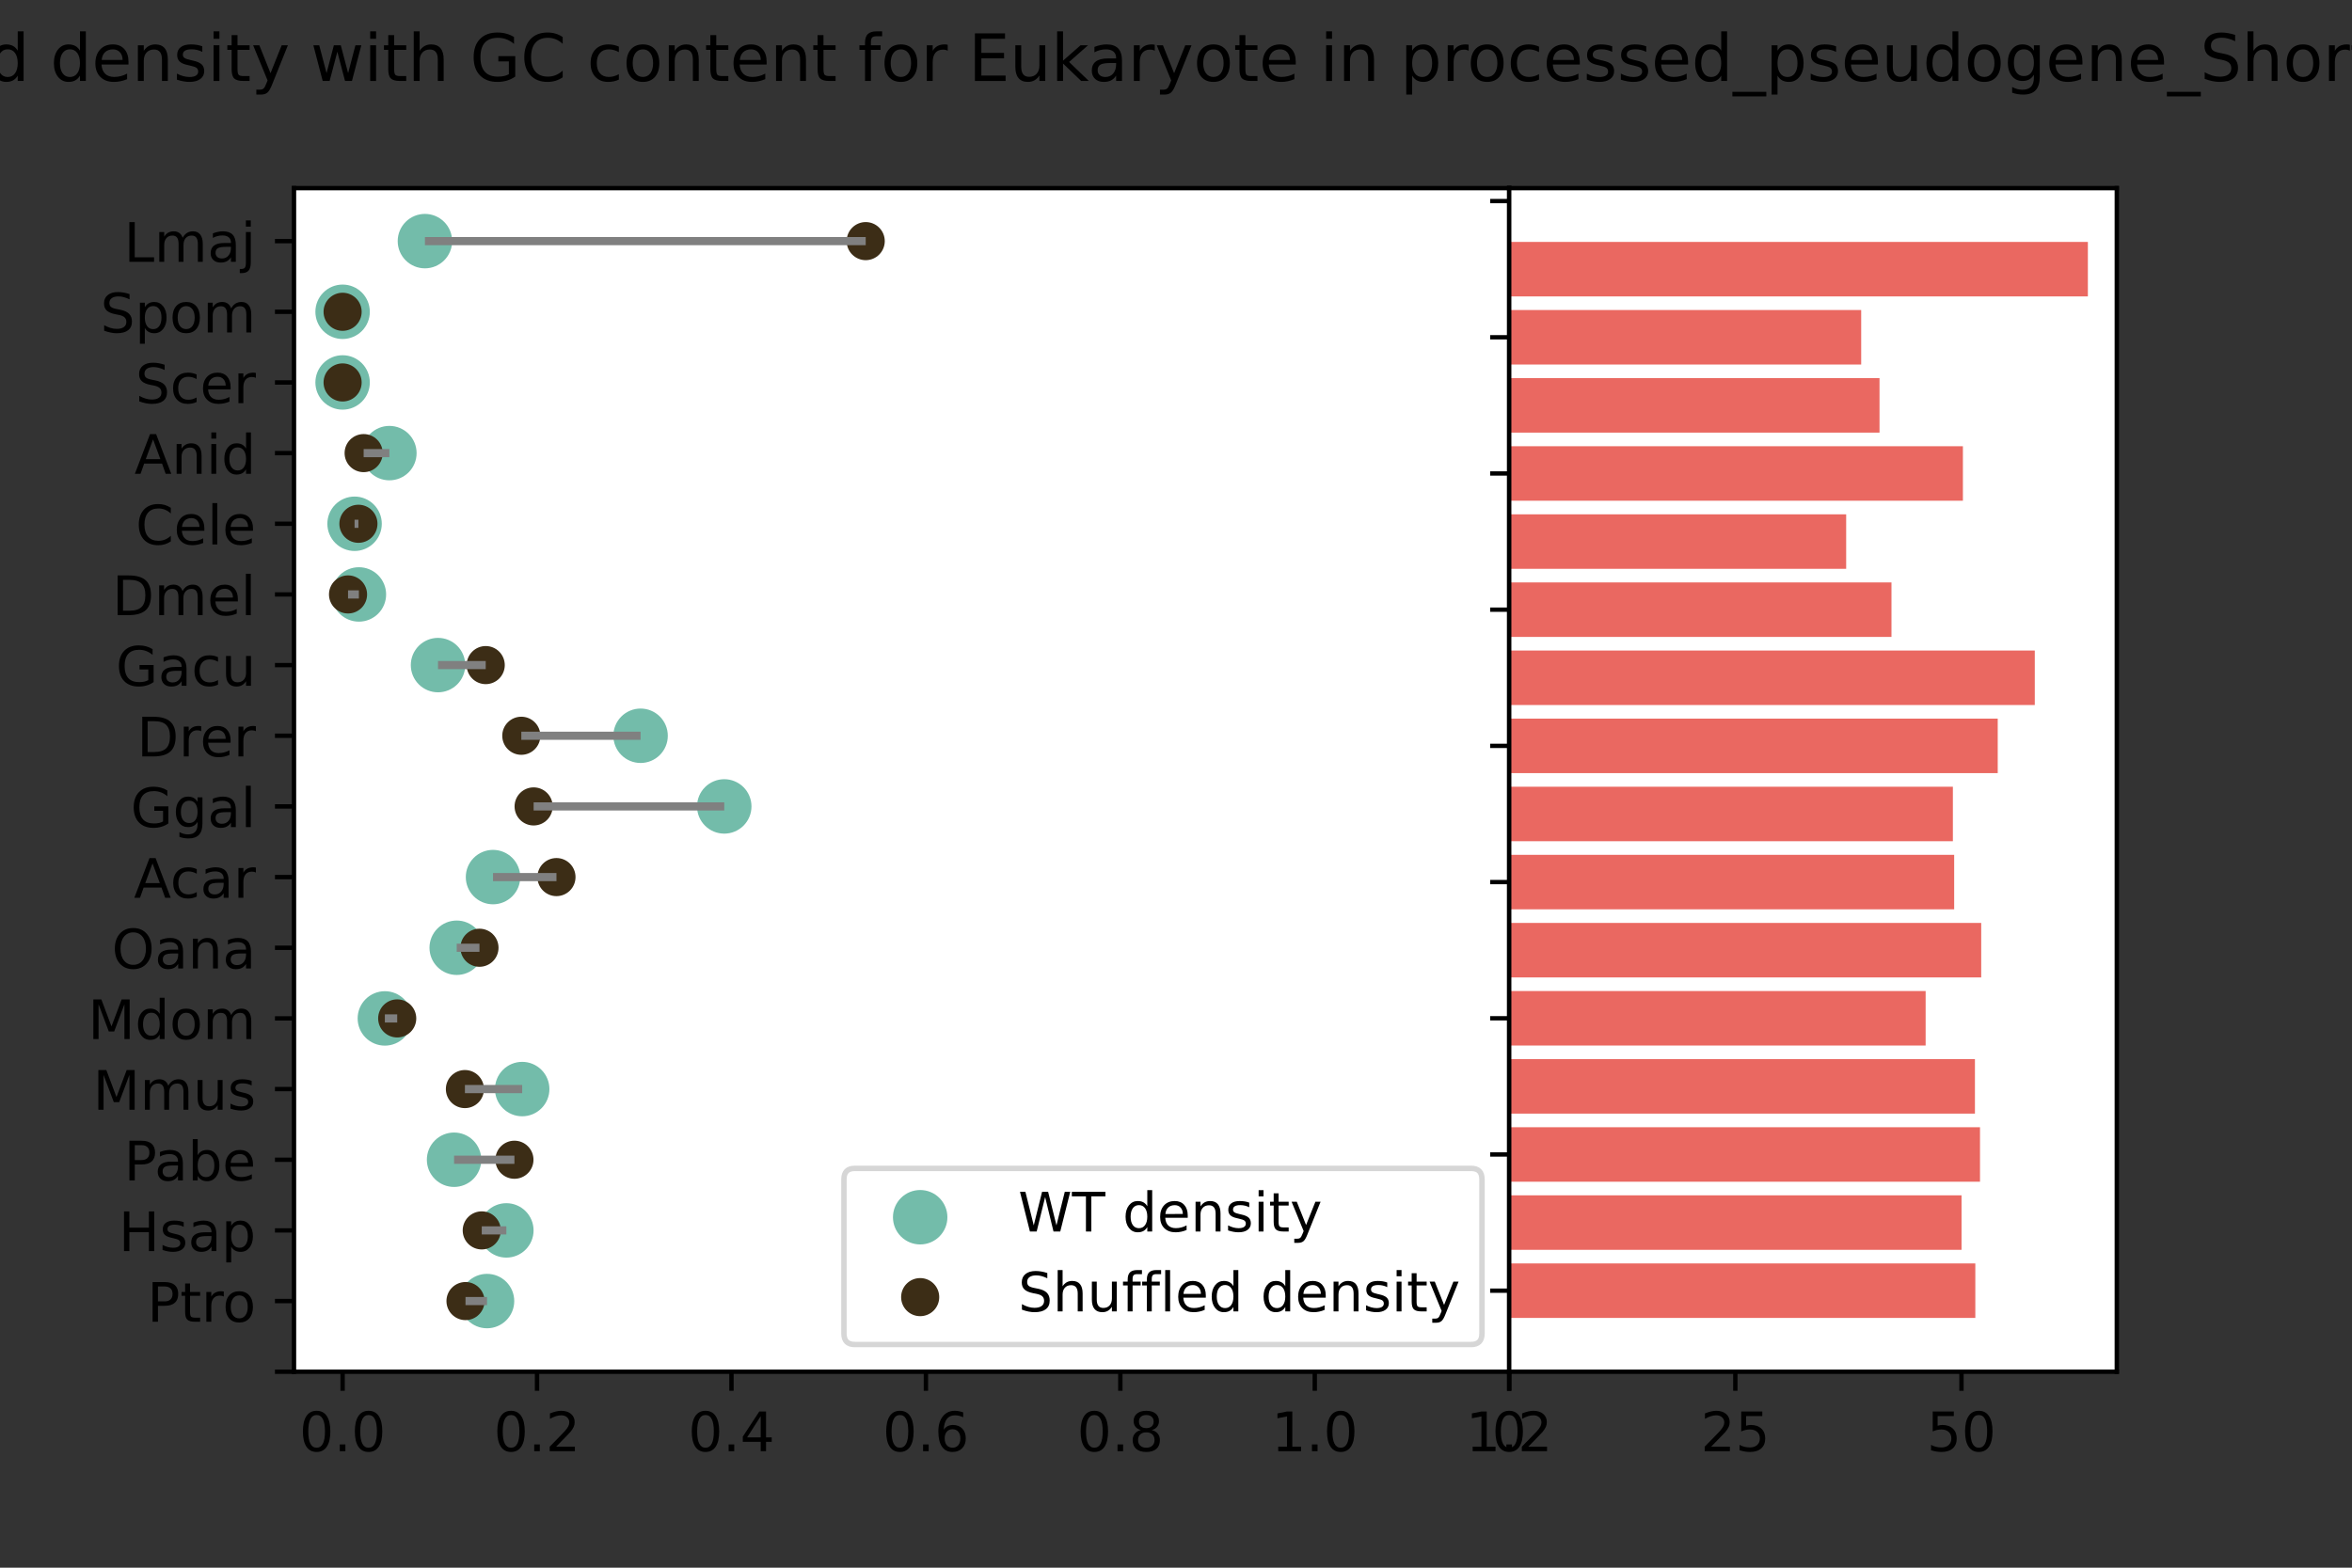 <?xml version="1.0" encoding="utf-8" standalone="no"?>
<!DOCTYPE svg PUBLIC "-//W3C//DTD SVG 1.1//EN"
  "http://www.w3.org/Graphics/SVG/1.1/DTD/svg11.dtd">
<!-- Created with matplotlib (https://matplotlib.org/) -->
<svg height="288pt" version="1.1" viewBox="0 0 432 288" width="432pt" xmlns="http://www.w3.org/2000/svg" xmlns:xlink="http://www.w3.org/1999/xlink">
 <rect x="0" y="0" width="432" height="288" fill="#333333" stroke="none"/>
 <defs>
  <style type="text/css">*{stroke-linecap:butt;stroke-linejoin:round;}</style>
 </defs>
 <g id="figure_1">
  <g id="patch_1">
   <path d="M 0 288 
L 432 288 
L 432 0 
L 0 0 
z
" style="fill:none;"/>
  </g>
  <g id="axes_1">
   <g id="patch_2">
    <path d="M 54 252 
L 277.2 252 
L 277.2 34.56 
L 54 34.56 
z
" style="fill:#ffffff;"/>
   </g>
   <g id="PathCollection_1">
    <defs>
     <path d="M 0 3 
C 0.796 3 1.559 2.684 2.121 2.121 
C 2.684 1.559 3 0.796 3 0 
C 3 -0.796 2.684 -1.559 2.121 -2.121 
C 1.559 -2.684 0.796 -3 0 -3 
C -0.796 -3 -1.559 -2.684 -2.121 -2.121 
C -2.684 -1.559 -3 -0.796 -3 0 
C -3 0.796 -2.684 1.559 -2.121 2.121 
C -1.559 2.684 -0.796 3 0 3 
z
" id="m3ba8afdf02" style="stroke:#73bcaa;stroke-width:4;"/>
    </defs>
    <g clip-path="url(#p13c6a2254a)">
     <use style="fill:#73bcaa;stroke:#73bcaa;stroke-width:4;" x="89.453" xlink:href="#m3ba8afdf02" y="239.019"/>
     <use style="fill:#73bcaa;stroke:#73bcaa;stroke-width:4;" x="93.003" xlink:href="#m3ba8afdf02" y="226.037"/>
     <use style="fill:#73bcaa;stroke:#73bcaa;stroke-width:4;" x="83.401" xlink:href="#m3ba8afdf02" y="213.056"/>
     <use style="fill:#73bcaa;stroke:#73bcaa;stroke-width:4;" x="95.913" xlink:href="#m3ba8afdf02" y="200.074"/>
     <use style="fill:#73bcaa;stroke:#73bcaa;stroke-width:4;" x="70.689" xlink:href="#m3ba8afdf02" y="187.093"/>
     <use style="fill:#73bcaa;stroke:#73bcaa;stroke-width:4;" x="83.885" xlink:href="#m3ba8afdf02" y="174.111"/>
     <use style="fill:#73bcaa;stroke:#73bcaa;stroke-width:4;" x="90.554" xlink:href="#m3ba8afdf02" y="161.13"/>
     <use style="fill:#73bcaa;stroke:#73bcaa;stroke-width:4;" x="133.027" xlink:href="#m3ba8afdf02" y="148.148"/>
     <use style="fill:#73bcaa;stroke:#73bcaa;stroke-width:4;" x="117.659" xlink:href="#m3ba8afdf02" y="135.167"/>
     <use style="fill:#73bcaa;stroke:#73bcaa;stroke-width:4;" x="80.453" xlink:href="#m3ba8afdf02" y="122.185"/>
     <use style="fill:#73bcaa;stroke:#73bcaa;stroke-width:4;" x="65.92" xlink:href="#m3ba8afdf02" y="109.204"/>
     <use style="fill:#73bcaa;stroke:#73bcaa;stroke-width:4;" x="65.126" xlink:href="#m3ba8afdf02" y="96.222"/>
     <use style="fill:#73bcaa;stroke:#73bcaa;stroke-width:4;" x="71.519" xlink:href="#m3ba8afdf02" y="83.241"/>
     <use style="fill:#73bcaa;stroke:#73bcaa;stroke-width:4;" x="62.928" xlink:href="#m3ba8afdf02" y="70.259"/>
     <use style="fill:#73bcaa;stroke:#73bcaa;stroke-width:4;" x="62.928" xlink:href="#m3ba8afdf02" y="57.278"/>
     <use style="fill:#73bcaa;stroke:#73bcaa;stroke-width:4;" x="78.047" xlink:href="#m3ba8afdf02" y="44.296"/>
    </g>
   </g>
   <g id="PathCollection_2">
    <defs>
     <path d="M 0 3 
C 0.796 3 1.559 2.684 2.121 2.121 
C 2.684 1.559 3 0.796 3 0 
C 3 -0.796 2.684 -1.559 2.121 -2.121 
C 1.559 -2.684 0.796 -3 0 -3 
C -0.796 -3 -1.559 -2.684 -2.121 -2.121 
C -2.684 -1.559 -3 -0.796 -3 0 
C -3 0.796 -2.684 1.559 -2.121 2.121 
C -1.559 2.684 -0.796 3 0 3 
z
" id="m0e0b068745" style="stroke:#3c2d16;"/>
    </defs>
    <g clip-path="url(#p13c6a2254a)">
     <use style="fill:#3c2d16;stroke:#3c2d16;" x="85.501" xlink:href="#m0e0b068745" y="239.019"/>
     <use style="fill:#3c2d16;stroke:#3c2d16;" x="88.486" xlink:href="#m0e0b068745" y="226.037"/>
     <use style="fill:#3c2d16;stroke:#3c2d16;" x="94.487" xlink:href="#m0e0b068745" y="213.056"/>
     <use style="fill:#3c2d16;stroke:#3c2d16;" x="85.393" xlink:href="#m0e0b068745" y="200.074"/>
     <use style="fill:#3c2d16;stroke:#3c2d16;" x="72.957" xlink:href="#m0e0b068745" y="187.093"/>
     <use style="fill:#3c2d16;stroke:#3c2d16;" x="88.066" xlink:href="#m0e0b068745" y="174.111"/>
     <use style="fill:#3c2d16;stroke:#3c2d16;" x="102.208" xlink:href="#m0e0b068745" y="161.13"/>
     <use style="fill:#3c2d16;stroke:#3c2d16;" x="98.013" xlink:href="#m0e0b068745" y="148.148"/>
     <use style="fill:#3c2d16;stroke:#3c2d16;" x="95.751" xlink:href="#m0e0b068745" y="135.167"/>
     <use style="fill:#3c2d16;stroke:#3c2d16;" x="89.214" xlink:href="#m0e0b068745" y="122.185"/>
     <use style="fill:#3c2d16;stroke:#3c2d16;" x="63.925" xlink:href="#m0e0b068745" y="109.204"/>
     <use style="fill:#3c2d16;stroke:#3c2d16;" x="65.833" xlink:href="#m0e0b068745" y="96.222"/>
     <use style="fill:#3c2d16;stroke:#3c2d16;" x="66.793" xlink:href="#m0e0b068745" y="83.241"/>
     <use style="fill:#3c2d16;stroke:#3c2d16;" x="62.928" xlink:href="#m0e0b068745" y="70.259"/>
     <use style="fill:#3c2d16;stroke:#3c2d16;" x="62.928" xlink:href="#m0e0b068745" y="57.278"/>
     <use style="fill:#3c2d16;stroke:#3c2d16;" x="159.008" xlink:href="#m0e0b068745" y="44.296"/>
    </g>
   </g>
   <g id="matplotlib.axis_1">
    <g id="xtick_1">
     <g id="line2d_1">
      <defs>
       <path d="M 0 0 
L 0 3.5 
" id="m2d84656b2a" style="stroke:#000000;stroke-width:0.8;"/>
      </defs>
      <g>
       <use style="stroke:#000000;stroke-width:0.8;" x="62.928" xlink:href="#m2d84656b2a" y="252"/>
      </g>
     </g>
     <g id="text_1">
      <!-- 0.0 -->
      <g transform="translate(54.976 266.598)scale(0.1 -0.1)">
       <defs>
        <path d="M 31.781 66.406 
Q 24.172 66.406 20.328 58.906 
Q 16.5 51.422 16.5 36.375 
Q 16.5 21.391 20.328 13.891 
Q 24.172 6.391 31.781 6.391 
Q 39.453 6.391 43.281 13.891 
Q 47.125 21.391 47.125 36.375 
Q 47.125 51.422 43.281 58.906 
Q 39.453 66.406 31.781 66.406 
z
M 31.781 74.219 
Q 44.047 74.219 50.516 64.516 
Q 56.984 54.828 56.984 36.375 
Q 56.984 17.969 50.516 8.266 
Q 44.047 -1.422 31.781 -1.422 
Q 19.531 -1.422 13.062 8.266 
Q 6.594 17.969 6.594 36.375 
Q 6.594 54.828 13.062 64.516 
Q 19.531 74.219 31.781 74.219 
z
" id="DejaVuSans-48"/>
        <path d="M 10.688 12.406 
L 21 12.406 
L 21 0 
L 10.688 0 
z
" id="DejaVuSans-46"/>
       </defs>
       <use xlink:href="#DejaVuSans-48"/>
       <use x="63.623" xlink:href="#DejaVuSans-46"/>
       <use x="95.41" xlink:href="#DejaVuSans-48"/>
      </g>
     </g>
    </g>
    <g id="xtick_2">
     <g id="line2d_2">
      <g>
       <use style="stroke:#000000;stroke-width:0.8;" x="98.64" xlink:href="#m2d84656b2a" y="252"/>
      </g>
     </g>
     <g id="text_2">
      <!-- 0.2 -->
      <g transform="translate(90.688 266.598)scale(0.1 -0.1)">
       <defs>
        <path d="M 19.188 8.297 
L 53.609 8.297 
L 53.609 0 
L 7.328 0 
L 7.328 8.297 
Q 12.938 14.109 22.625 23.891 
Q 32.328 33.688 34.812 36.531 
Q 39.547 41.844 41.422 45.531 
Q 43.312 49.219 43.312 52.781 
Q 43.312 58.594 39.234 62.25 
Q 35.156 65.922 28.609 65.922 
Q 23.969 65.922 18.812 64.312 
Q 13.672 62.703 7.812 59.422 
L 7.812 69.391 
Q 13.766 71.781 18.938 73 
Q 24.125 74.219 28.422 74.219 
Q 39.75 74.219 46.484 68.547 
Q 53.219 62.891 53.219 53.422 
Q 53.219 48.922 51.531 44.891 
Q 49.859 40.875 45.406 35.406 
Q 44.188 33.984 37.641 27.219 
Q 31.109 20.453 19.188 8.297 
z
" id="DejaVuSans-50"/>
       </defs>
       <use xlink:href="#DejaVuSans-48"/>
       <use x="63.623" xlink:href="#DejaVuSans-46"/>
       <use x="95.41" xlink:href="#DejaVuSans-50"/>
      </g>
     </g>
    </g>
    <g id="xtick_3">
     <g id="line2d_3">
      <g>
       <use style="stroke:#000000;stroke-width:0.8;" x="134.352" xlink:href="#m2d84656b2a" y="252"/>
      </g>
     </g>
     <g id="text_3">
      <!-- 0.4 -->
      <g transform="translate(126.4 266.598)scale(0.1 -0.1)">
       <defs>
        <path d="M 37.797 64.312 
L 12.891 25.391 
L 37.797 25.391 
z
M 35.203 72.906 
L 47.609 72.906 
L 47.609 25.391 
L 58.016 25.391 
L 58.016 17.188 
L 47.609 17.188 
L 47.609 0 
L 37.797 0 
L 37.797 17.188 
L 4.891 17.188 
L 4.891 26.703 
z
" id="DejaVuSans-52"/>
       </defs>
       <use xlink:href="#DejaVuSans-48"/>
       <use x="63.623" xlink:href="#DejaVuSans-46"/>
       <use x="95.41" xlink:href="#DejaVuSans-52"/>
      </g>
     </g>
    </g>
    <g id="xtick_4">
     <g id="line2d_4">
      <g>
       <use style="stroke:#000000;stroke-width:0.8;" x="170.064" xlink:href="#m2d84656b2a" y="252"/>
      </g>
     </g>
     <g id="text_4">
      <!-- 0.6 -->
      <g transform="translate(162.112 266.598)scale(0.1 -0.1)">
       <defs>
        <path d="M 33.016 40.375 
Q 26.375 40.375 22.484 35.828 
Q 18.609 31.297 18.609 23.391 
Q 18.609 15.531 22.484 10.953 
Q 26.375 6.391 33.016 6.391 
Q 39.656 6.391 43.531 10.953 
Q 47.406 15.531 47.406 23.391 
Q 47.406 31.297 43.531 35.828 
Q 39.656 40.375 33.016 40.375 
z
M 52.594 71.297 
L 52.594 62.312 
Q 48.875 64.062 45.094 64.984 
Q 41.312 65.922 37.594 65.922 
Q 27.828 65.922 22.672 59.328 
Q 17.531 52.734 16.797 39.406 
Q 19.672 43.656 24.016 45.922 
Q 28.375 48.188 33.594 48.188 
Q 44.578 48.188 50.953 41.516 
Q 57.328 34.859 57.328 23.391 
Q 57.328 12.156 50.688 5.359 
Q 44.047 -1.422 33.016 -1.422 
Q 20.359 -1.422 13.672 8.266 
Q 6.984 17.969 6.984 36.375 
Q 6.984 53.656 15.188 63.938 
Q 23.391 74.219 37.203 74.219 
Q 40.922 74.219 44.703 73.484 
Q 48.484 72.75 52.594 71.297 
z
" id="DejaVuSans-54"/>
       </defs>
       <use xlink:href="#DejaVuSans-48"/>
       <use x="63.623" xlink:href="#DejaVuSans-46"/>
       <use x="95.41" xlink:href="#DejaVuSans-54"/>
      </g>
     </g>
    </g>
    <g id="xtick_5">
     <g id="line2d_5">
      <g>
       <use style="stroke:#000000;stroke-width:0.8;" x="205.776" xlink:href="#m2d84656b2a" y="252"/>
      </g>
     </g>
     <g id="text_5">
      <!-- 0.8 -->
      <g transform="translate(197.824 266.598)scale(0.1 -0.1)">
       <defs>
        <path d="M 31.781 34.625 
Q 24.75 34.625 20.719 30.859 
Q 16.703 27.094 16.703 20.516 
Q 16.703 13.922 20.719 10.156 
Q 24.75 6.391 31.781 6.391 
Q 38.812 6.391 42.859 10.172 
Q 46.922 13.969 46.922 20.516 
Q 46.922 27.094 42.891 30.859 
Q 38.875 34.625 31.781 34.625 
z
M 21.922 38.812 
Q 15.578 40.375 12.031 44.719 
Q 8.5 49.078 8.5 55.328 
Q 8.5 64.062 14.719 69.141 
Q 20.953 74.219 31.781 74.219 
Q 42.672 74.219 48.875 69.141 
Q 55.078 64.062 55.078 55.328 
Q 55.078 49.078 51.531 44.719 
Q 48 40.375 41.703 38.812 
Q 48.828 37.156 52.797 32.312 
Q 56.781 27.484 56.781 20.516 
Q 56.781 9.906 50.312 4.234 
Q 43.844 -1.422 31.781 -1.422 
Q 19.734 -1.422 13.25 4.234 
Q 6.781 9.906 6.781 20.516 
Q 6.781 27.484 10.781 32.312 
Q 14.797 37.156 21.922 38.812 
z
M 18.312 54.391 
Q 18.312 48.734 21.844 45.562 
Q 25.391 42.391 31.781 42.391 
Q 38.141 42.391 41.719 45.562 
Q 45.312 48.734 45.312 54.391 
Q 45.312 60.062 41.719 63.234 
Q 38.141 66.406 31.781 66.406 
Q 25.391 66.406 21.844 63.234 
Q 18.312 60.062 18.312 54.391 
z
" id="DejaVuSans-56"/>
       </defs>
       <use xlink:href="#DejaVuSans-48"/>
       <use x="63.623" xlink:href="#DejaVuSans-46"/>
       <use x="95.41" xlink:href="#DejaVuSans-56"/>
      </g>
     </g>
    </g>
    <g id="xtick_6">
     <g id="line2d_6">
      <g>
       <use style="stroke:#000000;stroke-width:0.8;" x="241.488" xlink:href="#m2d84656b2a" y="252"/>
      </g>
     </g>
     <g id="text_6">
      <!-- 1.0 -->
      <g transform="translate(233.536 266.598)scale(0.1 -0.1)">
       <defs>
        <path d="M 12.406 8.297 
L 28.516 8.297 
L 28.516 63.922 
L 10.984 60.406 
L 10.984 69.391 
L 28.422 72.906 
L 38.281 72.906 
L 38.281 8.297 
L 54.391 8.297 
L 54.391 0 
L 12.406 0 
z
" id="DejaVuSans-49"/>
       </defs>
       <use xlink:href="#DejaVuSans-49"/>
       <use x="63.623" xlink:href="#DejaVuSans-46"/>
       <use x="95.41" xlink:href="#DejaVuSans-48"/>
      </g>
     </g>
    </g>
    <g id="xtick_7">
     <g id="line2d_7">
      <g>
       <use style="stroke:#000000;stroke-width:0.8;" x="277.2" xlink:href="#m2d84656b2a" y="252"/>
      </g>
     </g>
     <g id="text_7">
      <!-- 1.2 -->
      <g transform="translate(269.248 266.598)scale(0.1 -0.1)">
       <use xlink:href="#DejaVuSans-49"/>
       <use x="63.623" xlink:href="#DejaVuSans-46"/>
       <use x="95.41" xlink:href="#DejaVuSans-50"/>
      </g>
     </g>
    </g>
   </g>
   <g id="matplotlib.axis_2">
    <g id="ytick_1">
     <g id="line2d_8">
      <defs>
       <path d="M 0 0 
L -3.5 0 
" id="m2b65767ecb" style="stroke:#000000;stroke-width:0.8;"/>
      </defs>
      <g>
       <use style="stroke:#000000;stroke-width:0.8;" x="54" xlink:href="#m2b65767ecb" y="252"/>
      </g>
     </g>
    </g>
    <g id="ytick_2">
     <g id="line2d_9">
      <g>
       <use style="stroke:#000000;stroke-width:0.8;" x="54" xlink:href="#m2b65767ecb" y="239.019"/>
      </g>
     </g>
     <g id="text_8">
      <!-- Ptro -->
      <g transform="translate(27.045 242.818)scale(0.1 -0.1)">
       <defs>
        <path d="M 19.672 64.797 
L 19.672 37.406 
L 32.078 37.406 
Q 38.969 37.406 42.719 40.969 
Q 46.484 44.531 46.484 51.125 
Q 46.484 57.672 42.719 61.234 
Q 38.969 64.797 32.078 64.797 
z
M 9.812 72.906 
L 32.078 72.906 
Q 44.344 72.906 50.609 67.359 
Q 56.891 61.812 56.891 51.125 
Q 56.891 40.328 50.609 34.812 
Q 44.344 29.297 32.078 29.297 
L 19.672 29.297 
L 19.672 0 
L 9.812 0 
z
" id="DejaVuSans-80"/>
        <path d="M 18.312 70.219 
L 18.312 54.688 
L 36.812 54.688 
L 36.812 47.703 
L 18.312 47.703 
L 18.312 18.016 
Q 18.312 11.328 20.141 9.422 
Q 21.969 7.516 27.594 7.516 
L 36.812 7.516 
L 36.812 0 
L 27.594 0 
Q 17.188 0 13.234 3.875 
Q 9.281 7.766 9.281 18.016 
L 9.281 47.703 
L 2.688 47.703 
L 2.688 54.688 
L 9.281 54.688 
L 9.281 70.219 
z
" id="DejaVuSans-116"/>
        <path d="M 41.109 46.297 
Q 39.594 47.172 37.812 47.578 
Q 36.031 48 33.891 48 
Q 26.266 48 22.188 43.047 
Q 18.109 38.094 18.109 28.812 
L 18.109 0 
L 9.078 0 
L 9.078 54.688 
L 18.109 54.688 
L 18.109 46.188 
Q 20.953 51.172 25.484 53.578 
Q 30.031 56 36.531 56 
Q 37.453 56 38.578 55.875 
Q 39.703 55.766 41.062 55.516 
z
" id="DejaVuSans-114"/>
        <path d="M 30.609 48.391 
Q 23.391 48.391 19.188 42.75 
Q 14.984 37.109 14.984 27.297 
Q 14.984 17.484 19.156 11.844 
Q 23.344 6.203 30.609 6.203 
Q 37.797 6.203 41.984 11.859 
Q 46.188 17.531 46.188 27.297 
Q 46.188 37.016 41.984 42.703 
Q 37.797 48.391 30.609 48.391 
z
M 30.609 56 
Q 42.328 56 49.016 48.375 
Q 55.719 40.766 55.719 27.297 
Q 55.719 13.875 49.016 6.219 
Q 42.328 -1.422 30.609 -1.422 
Q 18.844 -1.422 12.172 6.219 
Q 5.516 13.875 5.516 27.297 
Q 5.516 40.766 12.172 48.375 
Q 18.844 56 30.609 56 
z
" id="DejaVuSans-111"/>
       </defs>
       <use xlink:href="#DejaVuSans-80"/>
       <use x="60.303" xlink:href="#DejaVuSans-116"/>
       <use x="99.512" xlink:href="#DejaVuSans-114"/>
       <use x="138.375" xlink:href="#DejaVuSans-111"/>
      </g>
     </g>
    </g>
    <g id="ytick_3">
     <g id="line2d_10">
      <g>
       <use style="stroke:#000000;stroke-width:0.8;" x="54" xlink:href="#m2b65767ecb" y="226.037"/>
      </g>
     </g>
     <g id="text_9">
      <!-- Hsap -->
      <g transform="translate(21.794 229.836)scale(0.1 -0.1)">
       <defs>
        <path d="M 9.812 72.906 
L 19.672 72.906 
L 19.672 43.016 
L 55.516 43.016 
L 55.516 72.906 
L 65.375 72.906 
L 65.375 0 
L 55.516 0 
L 55.516 34.719 
L 19.672 34.719 
L 19.672 0 
L 9.812 0 
z
" id="DejaVuSans-72"/>
        <path d="M 44.281 53.078 
L 44.281 44.578 
Q 40.484 46.531 36.375 47.5 
Q 32.281 48.484 27.875 48.484 
Q 21.188 48.484 17.844 46.438 
Q 14.5 44.391 14.5 40.281 
Q 14.5 37.156 16.891 35.375 
Q 19.281 33.594 26.516 31.984 
L 29.594 31.297 
Q 39.156 29.25 43.188 25.516 
Q 47.219 21.781 47.219 15.094 
Q 47.219 7.469 41.188 3.016 
Q 35.156 -1.422 24.609 -1.422 
Q 20.219 -1.422 15.453 -0.562 
Q 10.688 0.297 5.422 2 
L 5.422 11.281 
Q 10.406 8.688 15.234 7.391 
Q 20.062 6.109 24.812 6.109 
Q 31.156 6.109 34.562 8.281 
Q 37.984 10.453 37.984 14.406 
Q 37.984 18.062 35.516 20.016 
Q 33.062 21.969 24.703 23.781 
L 21.578 24.516 
Q 13.234 26.266 9.516 29.906 
Q 5.812 33.547 5.812 39.891 
Q 5.812 47.609 11.281 51.797 
Q 16.75 56 26.812 56 
Q 31.781 56 36.172 55.266 
Q 40.578 54.547 44.281 53.078 
z
" id="DejaVuSans-115"/>
        <path d="M 34.281 27.484 
Q 23.391 27.484 19.188 25 
Q 14.984 22.516 14.984 16.5 
Q 14.984 11.719 18.141 8.906 
Q 21.297 6.109 26.703 6.109 
Q 34.188 6.109 38.703 11.406 
Q 43.219 16.703 43.219 25.484 
L 43.219 27.484 
z
M 52.203 31.203 
L 52.203 0 
L 43.219 0 
L 43.219 8.297 
Q 40.141 3.328 35.547 0.953 
Q 30.953 -1.422 24.312 -1.422 
Q 15.922 -1.422 10.953 3.297 
Q 6 8.016 6 15.922 
Q 6 25.141 12.172 29.828 
Q 18.359 34.516 30.609 34.516 
L 43.219 34.516 
L 43.219 35.406 
Q 43.219 41.609 39.141 45 
Q 35.062 48.391 27.688 48.391 
Q 23 48.391 18.547 47.266 
Q 14.109 46.141 10.016 43.891 
L 10.016 52.203 
Q 14.938 54.109 19.578 55.047 
Q 24.219 56 28.609 56 
Q 40.484 56 46.344 49.844 
Q 52.203 43.703 52.203 31.203 
z
" id="DejaVuSans-97"/>
        <path d="M 18.109 8.203 
L 18.109 -20.797 
L 9.078 -20.797 
L 9.078 54.688 
L 18.109 54.688 
L 18.109 46.391 
Q 20.953 51.266 25.266 53.625 
Q 29.594 56 35.594 56 
Q 45.562 56 51.781 48.094 
Q 58.016 40.188 58.016 27.297 
Q 58.016 14.406 51.781 6.484 
Q 45.562 -1.422 35.594 -1.422 
Q 29.594 -1.422 25.266 0.953 
Q 20.953 3.328 18.109 8.203 
z
M 48.688 27.297 
Q 48.688 37.203 44.609 42.844 
Q 40.531 48.484 33.406 48.484 
Q 26.266 48.484 22.188 42.844 
Q 18.109 37.203 18.109 27.297 
Q 18.109 17.391 22.188 11.75 
Q 26.266 6.109 33.406 6.109 
Q 40.531 6.109 44.609 11.75 
Q 48.688 17.391 48.688 27.297 
z
" id="DejaVuSans-112"/>
       </defs>
       <use xlink:href="#DejaVuSans-72"/>
       <use x="75.195" xlink:href="#DejaVuSans-115"/>
       <use x="127.295" xlink:href="#DejaVuSans-97"/>
       <use x="188.574" xlink:href="#DejaVuSans-112"/>
      </g>
     </g>
    </g>
    <g id="ytick_4">
     <g id="line2d_11">
      <g>
       <use style="stroke:#000000;stroke-width:0.8;" x="54" xlink:href="#m2b65767ecb" y="213.056"/>
      </g>
     </g>
     <g id="text_10">
      <!-- Pabe -->
      <g transform="translate(22.791 216.855)scale(0.1 -0.1)">
       <defs>
        <path d="M 48.688 27.297 
Q 48.688 37.203 44.609 42.844 
Q 40.531 48.484 33.406 48.484 
Q 26.266 48.484 22.188 42.844 
Q 18.109 37.203 18.109 27.297 
Q 18.109 17.391 22.188 11.75 
Q 26.266 6.109 33.406 6.109 
Q 40.531 6.109 44.609 11.75 
Q 48.688 17.391 48.688 27.297 
z
M 18.109 46.391 
Q 20.953 51.266 25.266 53.625 
Q 29.594 56 35.594 56 
Q 45.562 56 51.781 48.094 
Q 58.016 40.188 58.016 27.297 
Q 58.016 14.406 51.781 6.484 
Q 45.562 -1.422 35.594 -1.422 
Q 29.594 -1.422 25.266 0.953 
Q 20.953 3.328 18.109 8.203 
L 18.109 0 
L 9.078 0 
L 9.078 75.984 
L 18.109 75.984 
z
" id="DejaVuSans-98"/>
        <path d="M 56.203 29.594 
L 56.203 25.203 
L 14.891 25.203 
Q 15.484 15.922 20.484 11.062 
Q 25.484 6.203 34.422 6.203 
Q 39.594 6.203 44.453 7.469 
Q 49.312 8.734 54.109 11.281 
L 54.109 2.781 
Q 49.266 0.734 44.188 -0.344 
Q 39.109 -1.422 33.891 -1.422 
Q 20.797 -1.422 13.156 6.188 
Q 5.516 13.812 5.516 26.812 
Q 5.516 40.234 12.766 48.109 
Q 20.016 56 32.328 56 
Q 43.359 56 49.781 48.891 
Q 56.203 41.797 56.203 29.594 
z
M 47.219 32.234 
Q 47.125 39.594 43.094 43.984 
Q 39.062 48.391 32.422 48.391 
Q 24.906 48.391 20.391 44.141 
Q 15.875 39.891 15.188 32.172 
z
" id="DejaVuSans-101"/>
       </defs>
       <use xlink:href="#DejaVuSans-80"/>
       <use x="55.803" xlink:href="#DejaVuSans-97"/>
       <use x="117.082" xlink:href="#DejaVuSans-98"/>
       <use x="180.559" xlink:href="#DejaVuSans-101"/>
      </g>
     </g>
    </g>
    <g id="ytick_5">
     <g id="line2d_12">
      <g>
       <use style="stroke:#000000;stroke-width:0.8;" x="54" xlink:href="#m2b65767ecb" y="200.074"/>
      </g>
     </g>
     <g id="text_11">
      <!-- Mmus -->
      <g transform="translate(17.084 203.873)scale(0.1 -0.1)">
       <defs>
        <path d="M 9.812 72.906 
L 24.516 72.906 
L 43.109 23.297 
L 61.812 72.906 
L 76.516 72.906 
L 76.516 0 
L 66.891 0 
L 66.891 64.016 
L 48.094 14.016 
L 38.188 14.016 
L 19.391 64.016 
L 19.391 0 
L 9.812 0 
z
" id="DejaVuSans-77"/>
        <path d="M 52 44.188 
Q 55.375 50.25 60.062 53.125 
Q 64.75 56 71.094 56 
Q 79.641 56 84.281 50.016 
Q 88.922 44.047 88.922 33.016 
L 88.922 0 
L 79.891 0 
L 79.891 32.719 
Q 79.891 40.578 77.094 44.375 
Q 74.312 48.188 68.609 48.188 
Q 61.625 48.188 57.562 43.547 
Q 53.516 38.922 53.516 30.906 
L 53.516 0 
L 44.484 0 
L 44.484 32.719 
Q 44.484 40.625 41.703 44.406 
Q 38.922 48.188 33.109 48.188 
Q 26.219 48.188 22.156 43.531 
Q 18.109 38.875 18.109 30.906 
L 18.109 0 
L 9.078 0 
L 9.078 54.688 
L 18.109 54.688 
L 18.109 46.188 
Q 21.188 51.219 25.484 53.609 
Q 29.781 56 35.688 56 
Q 41.656 56 45.828 52.969 
Q 50 49.953 52 44.188 
z
" id="DejaVuSans-109"/>
        <path d="M 8.5 21.578 
L 8.5 54.688 
L 17.484 54.688 
L 17.484 21.922 
Q 17.484 14.156 20.5 10.266 
Q 23.531 6.391 29.594 6.391 
Q 36.859 6.391 41.078 11.031 
Q 45.312 15.672 45.312 23.688 
L 45.312 54.688 
L 54.297 54.688 
L 54.297 0 
L 45.312 0 
L 45.312 8.406 
Q 42.047 3.422 37.719 1 
Q 33.406 -1.422 27.688 -1.422 
Q 18.266 -1.422 13.375 4.438 
Q 8.5 10.297 8.5 21.578 
z
M 31.109 56 
z
" id="DejaVuSans-117"/>
       </defs>
       <use xlink:href="#DejaVuSans-77"/>
       <use x="86.279" xlink:href="#DejaVuSans-109"/>
       <use x="183.691" xlink:href="#DejaVuSans-117"/>
       <use x="247.07" xlink:href="#DejaVuSans-115"/>
      </g>
     </g>
    </g>
    <g id="ytick_6">
     <g id="line2d_13">
      <g>
       <use style="stroke:#000000;stroke-width:0.8;" x="54" xlink:href="#m2b65767ecb" y="187.093"/>
      </g>
     </g>
     <g id="text_12">
      <!-- Mdom -->
      <g transform="translate(16.164 190.892)scale(0.1 -0.1)">
       <defs>
        <path d="M 45.406 46.391 
L 45.406 75.984 
L 54.391 75.984 
L 54.391 0 
L 45.406 0 
L 45.406 8.203 
Q 42.578 3.328 38.25 0.953 
Q 33.938 -1.422 27.875 -1.422 
Q 17.969 -1.422 11.734 6.484 
Q 5.516 14.406 5.516 27.297 
Q 5.516 40.188 11.734 48.094 
Q 17.969 56 27.875 56 
Q 33.938 56 38.25 53.625 
Q 42.578 51.266 45.406 46.391 
z
M 14.797 27.297 
Q 14.797 17.391 18.875 11.75 
Q 22.953 6.109 30.078 6.109 
Q 37.203 6.109 41.297 11.75 
Q 45.406 17.391 45.406 27.297 
Q 45.406 37.203 41.297 42.844 
Q 37.203 48.484 30.078 48.484 
Q 22.953 48.484 18.875 42.844 
Q 14.797 37.203 14.797 27.297 
z
" id="DejaVuSans-100"/>
       </defs>
       <use xlink:href="#DejaVuSans-77"/>
       <use x="86.279" xlink:href="#DejaVuSans-100"/>
       <use x="149.756" xlink:href="#DejaVuSans-111"/>
       <use x="210.938" xlink:href="#DejaVuSans-109"/>
      </g>
     </g>
    </g>
    <g id="ytick_7">
     <g id="line2d_14">
      <g>
       <use style="stroke:#000000;stroke-width:0.8;" x="54" xlink:href="#m2b65767ecb" y="174.111"/>
      </g>
     </g>
     <g id="text_13">
      <!-- Oana -->
      <g transform="translate(20.534 177.91)scale(0.1 -0.1)">
       <defs>
        <path d="M 39.406 66.219 
Q 28.656 66.219 22.328 58.203 
Q 16.016 50.203 16.016 36.375 
Q 16.016 22.609 22.328 14.594 
Q 28.656 6.594 39.406 6.594 
Q 50.141 6.594 56.422 14.594 
Q 62.703 22.609 62.703 36.375 
Q 62.703 50.203 56.422 58.203 
Q 50.141 66.219 39.406 66.219 
z
M 39.406 74.219 
Q 54.734 74.219 63.906 63.938 
Q 73.094 53.656 73.094 36.375 
Q 73.094 19.141 63.906 8.859 
Q 54.734 -1.422 39.406 -1.422 
Q 24.031 -1.422 14.812 8.828 
Q 5.609 19.094 5.609 36.375 
Q 5.609 53.656 14.812 63.938 
Q 24.031 74.219 39.406 74.219 
z
" id="DejaVuSans-79"/>
        <path d="M 54.891 33.016 
L 54.891 0 
L 45.906 0 
L 45.906 32.719 
Q 45.906 40.484 42.875 44.328 
Q 39.844 48.188 33.797 48.188 
Q 26.516 48.188 22.312 43.547 
Q 18.109 38.922 18.109 30.906 
L 18.109 0 
L 9.078 0 
L 9.078 54.688 
L 18.109 54.688 
L 18.109 46.188 
Q 21.344 51.125 25.703 53.562 
Q 30.078 56 35.797 56 
Q 45.219 56 50.047 50.172 
Q 54.891 44.344 54.891 33.016 
z
" id="DejaVuSans-110"/>
       </defs>
       <use xlink:href="#DejaVuSans-79"/>
       <use x="78.711" xlink:href="#DejaVuSans-97"/>
       <use x="139.99" xlink:href="#DejaVuSans-110"/>
       <use x="203.369" xlink:href="#DejaVuSans-97"/>
      </g>
     </g>
    </g>
    <g id="ytick_8">
     <g id="line2d_15">
      <g>
       <use style="stroke:#000000;stroke-width:0.8;" x="54" xlink:href="#m2b65767ecb" y="161.13"/>
      </g>
     </g>
     <g id="text_14">
      <!-- Acar -->
      <g transform="translate(24.597 164.929)scale(0.1 -0.1)">
       <defs>
        <path d="M 34.188 63.188 
L 20.797 26.906 
L 47.609 26.906 
z
M 28.609 72.906 
L 39.797 72.906 
L 67.578 0 
L 57.328 0 
L 50.688 18.703 
L 17.828 18.703 
L 11.188 0 
L 0.781 0 
z
" id="DejaVuSans-65"/>
        <path d="M 48.781 52.594 
L 48.781 44.188 
Q 44.969 46.297 41.141 47.344 
Q 37.312 48.391 33.406 48.391 
Q 24.656 48.391 19.812 42.844 
Q 14.984 37.312 14.984 27.297 
Q 14.984 17.281 19.812 11.734 
Q 24.656 6.203 33.406 6.203 
Q 37.312 6.203 41.141 7.25 
Q 44.969 8.297 48.781 10.406 
L 48.781 2.094 
Q 45.016 0.344 40.984 -0.531 
Q 36.969 -1.422 32.422 -1.422 
Q 20.062 -1.422 12.781 6.344 
Q 5.516 14.109 5.516 27.297 
Q 5.516 40.672 12.859 48.328 
Q 20.219 56 33.016 56 
Q 37.156 56 41.109 55.141 
Q 45.062 54.297 48.781 52.594 
z
" id="DejaVuSans-99"/>
       </defs>
       <use xlink:href="#DejaVuSans-65"/>
       <use x="66.658" xlink:href="#DejaVuSans-99"/>
       <use x="121.639" xlink:href="#DejaVuSans-97"/>
       <use x="182.918" xlink:href="#DejaVuSans-114"/>
      </g>
     </g>
    </g>
    <g id="ytick_9">
     <g id="line2d_16">
      <g>
       <use style="stroke:#000000;stroke-width:0.8;" x="54" xlink:href="#m2b65767ecb" y="148.148"/>
      </g>
     </g>
     <g id="text_15">
      <!-- Ggal -->
      <g transform="translate(23.997 151.947)scale(0.1 -0.1)">
       <defs>
        <path d="M 59.516 10.406 
L 59.516 29.984 
L 43.406 29.984 
L 43.406 38.094 
L 69.281 38.094 
L 69.281 6.781 
Q 63.578 2.734 56.688 0.656 
Q 49.812 -1.422 42 -1.422 
Q 24.906 -1.422 15.25 8.562 
Q 5.609 18.562 5.609 36.375 
Q 5.609 54.25 15.25 64.234 
Q 24.906 74.219 42 74.219 
Q 49.125 74.219 55.547 72.453 
Q 61.969 70.703 67.391 67.281 
L 67.391 56.781 
Q 61.922 61.422 55.766 63.766 
Q 49.609 66.109 42.828 66.109 
Q 29.438 66.109 22.719 58.641 
Q 16.016 51.172 16.016 36.375 
Q 16.016 21.625 22.719 14.156 
Q 29.438 6.688 42.828 6.688 
Q 48.047 6.688 52.141 7.594 
Q 56.25 8.5 59.516 10.406 
z
" id="DejaVuSans-71"/>
        <path d="M 45.406 27.984 
Q 45.406 37.75 41.375 43.109 
Q 37.359 48.484 30.078 48.484 
Q 22.859 48.484 18.828 43.109 
Q 14.797 37.75 14.797 27.984 
Q 14.797 18.266 18.828 12.891 
Q 22.859 7.516 30.078 7.516 
Q 37.359 7.516 41.375 12.891 
Q 45.406 18.266 45.406 27.984 
z
M 54.391 6.781 
Q 54.391 -7.172 48.188 -13.984 
Q 42 -20.797 29.203 -20.797 
Q 24.469 -20.797 20.266 -20.094 
Q 16.062 -19.391 12.109 -17.922 
L 12.109 -9.188 
Q 16.062 -11.328 19.922 -12.344 
Q 23.781 -13.375 27.781 -13.375 
Q 36.625 -13.375 41.016 -8.766 
Q 45.406 -4.156 45.406 5.172 
L 45.406 9.625 
Q 42.625 4.781 38.281 2.391 
Q 33.938 0 27.875 0 
Q 17.828 0 11.672 7.656 
Q 5.516 15.328 5.516 27.984 
Q 5.516 40.672 11.672 48.328 
Q 17.828 56 27.875 56 
Q 33.938 56 38.281 53.609 
Q 42.625 51.219 45.406 46.391 
L 45.406 54.688 
L 54.391 54.688 
z
" id="DejaVuSans-103"/>
        <path d="M 9.422 75.984 
L 18.406 75.984 
L 18.406 0 
L 9.422 0 
z
" id="DejaVuSans-108"/>
       </defs>
       <use xlink:href="#DejaVuSans-71"/>
       <use x="77.49" xlink:href="#DejaVuSans-103"/>
       <use x="140.967" xlink:href="#DejaVuSans-97"/>
       <use x="202.246" xlink:href="#DejaVuSans-108"/>
      </g>
     </g>
    </g>
    <g id="ytick_10">
     <g id="line2d_17">
      <g>
       <use style="stroke:#000000;stroke-width:0.8;" x="54" xlink:href="#m2b65767ecb" y="135.167"/>
      </g>
     </g>
     <g id="text_16">
      <!-- Drer -->
      <g transform="translate(25.15 138.966)scale(0.1 -0.1)">
       <defs>
        <path d="M 19.672 64.797 
L 19.672 8.109 
L 31.594 8.109 
Q 46.688 8.109 53.688 14.938 
Q 60.688 21.781 60.688 36.531 
Q 60.688 51.172 53.688 57.984 
Q 46.688 64.797 31.594 64.797 
z
M 9.812 72.906 
L 30.078 72.906 
Q 51.266 72.906 61.172 64.094 
Q 71.094 55.281 71.094 36.531 
Q 71.094 17.672 61.125 8.828 
Q 51.172 0 30.078 0 
L 9.812 0 
z
" id="DejaVuSans-68"/>
       </defs>
       <use xlink:href="#DejaVuSans-68"/>
       <use x="77.002" xlink:href="#DejaVuSans-114"/>
       <use x="115.865" xlink:href="#DejaVuSans-101"/>
       <use x="177.389" xlink:href="#DejaVuSans-114"/>
      </g>
     </g>
    </g>
    <g id="ytick_11">
     <g id="line2d_18">
      <g>
       <use style="stroke:#000000;stroke-width:0.8;" x="54" xlink:href="#m2b65767ecb" y="122.185"/>
      </g>
     </g>
     <g id="text_17">
      <!-- Gacu -->
      <g transform="translate(21.288 125.984)scale(0.1 -0.1)">
       <use xlink:href="#DejaVuSans-71"/>
       <use x="77.49" xlink:href="#DejaVuSans-97"/>
       <use x="138.77" xlink:href="#DejaVuSans-99"/>
       <use x="193.75" xlink:href="#DejaVuSans-117"/>
      </g>
     </g>
    </g>
    <g id="ytick_12">
     <g id="line2d_19">
      <g>
       <use style="stroke:#000000;stroke-width:0.8;" x="54" xlink:href="#m2b65767ecb" y="109.204"/>
      </g>
     </g>
     <g id="text_18">
      <!-- Dmel -->
      <g transform="translate(20.628 113.003)scale(0.1 -0.1)">
       <use xlink:href="#DejaVuSans-68"/>
       <use x="77.002" xlink:href="#DejaVuSans-109"/>
       <use x="174.414" xlink:href="#DejaVuSans-101"/>
       <use x="235.938" xlink:href="#DejaVuSans-108"/>
      </g>
     </g>
    </g>
    <g id="ytick_13">
     <g id="line2d_20">
      <g>
       <use style="stroke:#000000;stroke-width:0.8;" x="54" xlink:href="#m2b65767ecb" y="96.222"/>
      </g>
     </g>
     <g id="text_19">
      <!-- Cele -->
      <g transform="translate(24.933 100.021)scale(0.1 -0.1)">
       <defs>
        <path d="M 64.406 67.281 
L 64.406 56.891 
Q 59.422 61.531 53.781 63.812 
Q 48.141 66.109 41.797 66.109 
Q 29.297 66.109 22.656 58.469 
Q 16.016 50.828 16.016 36.375 
Q 16.016 21.969 22.656 14.328 
Q 29.297 6.688 41.797 6.688 
Q 48.141 6.688 53.781 8.984 
Q 59.422 11.281 64.406 15.922 
L 64.406 5.609 
Q 59.234 2.094 53.438 0.328 
Q 47.656 -1.422 41.219 -1.422 
Q 24.656 -1.422 15.125 8.703 
Q 5.609 18.844 5.609 36.375 
Q 5.609 53.953 15.125 64.078 
Q 24.656 74.219 41.219 74.219 
Q 47.75 74.219 53.531 72.484 
Q 59.328 70.75 64.406 67.281 
z
" id="DejaVuSans-67"/>
       </defs>
       <use xlink:href="#DejaVuSans-67"/>
       <use x="69.824" xlink:href="#DejaVuSans-101"/>
       <use x="131.348" xlink:href="#DejaVuSans-108"/>
       <use x="159.131" xlink:href="#DejaVuSans-101"/>
      </g>
     </g>
    </g>
    <g id="ytick_14">
     <g id="line2d_21">
      <g>
       <use style="stroke:#000000;stroke-width:0.8;" x="54" xlink:href="#m2b65767ecb" y="83.241"/>
      </g>
     </g>
     <g id="text_20">
      <!-- Anid -->
      <g transform="translate(24.695 87.04)scale(0.1 -0.1)">
       <defs>
        <path d="M 9.422 54.688 
L 18.406 54.688 
L 18.406 0 
L 9.422 0 
z
M 9.422 75.984 
L 18.406 75.984 
L 18.406 64.594 
L 9.422 64.594 
z
" id="DejaVuSans-105"/>
       </defs>
       <use xlink:href="#DejaVuSans-65"/>
       <use x="68.408" xlink:href="#DejaVuSans-110"/>
       <use x="131.787" xlink:href="#DejaVuSans-105"/>
       <use x="159.57" xlink:href="#DejaVuSans-100"/>
      </g>
     </g>
    </g>
    <g id="ytick_15">
     <g id="line2d_22">
      <g>
       <use style="stroke:#000000;stroke-width:0.8;" x="54" xlink:href="#m2b65767ecb" y="70.259"/>
      </g>
     </g>
     <g id="text_21">
      <!-- Scer -->
      <g transform="translate(24.889 74.058)scale(0.1 -0.1)">
       <defs>
        <path d="M 53.516 70.516 
L 53.516 60.891 
Q 47.906 63.578 42.922 64.891 
Q 37.938 66.219 33.297 66.219 
Q 25.25 66.219 20.875 63.094 
Q 16.5 59.969 16.5 54.203 
Q 16.5 49.359 19.406 46.891 
Q 22.312 44.438 30.422 42.922 
L 36.375 41.703 
Q 47.406 39.594 52.656 34.297 
Q 57.906 29 57.906 20.125 
Q 57.906 9.516 50.797 4.047 
Q 43.703 -1.422 29.984 -1.422 
Q 24.812 -1.422 18.969 -0.25 
Q 13.141 0.922 6.891 3.219 
L 6.891 13.375 
Q 12.891 10.016 18.656 8.297 
Q 24.422 6.594 29.984 6.594 
Q 38.422 6.594 43.016 9.906 
Q 47.609 13.234 47.609 19.391 
Q 47.609 24.75 44.312 27.781 
Q 41.016 30.812 33.5 32.328 
L 27.484 33.5 
Q 16.453 35.688 11.516 40.375 
Q 6.594 45.062 6.594 53.422 
Q 6.594 63.094 13.406 68.656 
Q 20.219 74.219 32.172 74.219 
Q 37.312 74.219 42.625 73.281 
Q 47.953 72.359 53.516 70.516 
z
" id="DejaVuSans-83"/>
       </defs>
       <use xlink:href="#DejaVuSans-83"/>
       <use x="63.477" xlink:href="#DejaVuSans-99"/>
       <use x="118.457" xlink:href="#DejaVuSans-101"/>
       <use x="179.98" xlink:href="#DejaVuSans-114"/>
      </g>
     </g>
    </g>
    <g id="ytick_16">
     <g id="line2d_23">
      <g>
       <use style="stroke:#000000;stroke-width:0.8;" x="54" xlink:href="#m2b65767ecb" y="57.278"/>
      </g>
     </g>
     <g id="text_22">
      <!-- Spom -->
      <g transform="translate(18.444 61.077)scale(0.1 -0.1)">
       <use xlink:href="#DejaVuSans-83"/>
       <use x="63.477" xlink:href="#DejaVuSans-112"/>
       <use x="126.953" xlink:href="#DejaVuSans-111"/>
       <use x="188.135" xlink:href="#DejaVuSans-109"/>
      </g>
     </g>
    </g>
    <g id="ytick_17">
     <g id="line2d_24">
      <g>
       <use style="stroke:#000000;stroke-width:0.8;" x="54" xlink:href="#m2b65767ecb" y="44.296"/>
      </g>
     </g>
     <g id="text_23">
      <!-- Lmaj -->
      <g transform="translate(22.781 48.095)scale(0.1 -0.1)">
       <defs>
        <path d="M 9.812 72.906 
L 19.672 72.906 
L 19.672 8.297 
L 55.172 8.297 
L 55.172 0 
L 9.812 0 
z
" id="DejaVuSans-76"/>
        <path d="M 9.422 54.688 
L 18.406 54.688 
L 18.406 -0.984 
Q 18.406 -11.422 14.422 -16.109 
Q 10.453 -20.797 1.609 -20.797 
L -1.812 -20.797 
L -1.812 -13.188 
L 0.594 -13.188 
Q 5.719 -13.188 7.562 -10.812 
Q 9.422 -8.453 9.422 -0.984 
z
M 9.422 75.984 
L 18.406 75.984 
L 18.406 64.594 
L 9.422 64.594 
z
" id="DejaVuSans-106"/>
       </defs>
       <use xlink:href="#DejaVuSans-76"/>
       <use x="55.713" xlink:href="#DejaVuSans-109"/>
       <use x="153.125" xlink:href="#DejaVuSans-97"/>
       <use x="214.404" xlink:href="#DejaVuSans-106"/>
      </g>
     </g>
    </g>
   </g>
   <g id="LineCollection_1">
    <path clip-path="url(#p13c6a2254a)" d="M 89.453 239.019 
L 85.501 239.019 
" style="fill:none;stroke:#808080;stroke-width:1.5;"/>
    <path clip-path="url(#p13c6a2254a)" d="M 93.003 226.037 
L 88.486 226.037 
" style="fill:none;stroke:#808080;stroke-width:1.5;"/>
    <path clip-path="url(#p13c6a2254a)" d="M 83.401 213.056 
L 94.487 213.056 
" style="fill:none;stroke:#808080;stroke-width:1.5;"/>
    <path clip-path="url(#p13c6a2254a)" d="M 95.913 200.074 
L 85.393 200.074 
" style="fill:none;stroke:#808080;stroke-width:1.5;"/>
    <path clip-path="url(#p13c6a2254a)" d="M 70.689 187.093 
L 72.957 187.093 
" style="fill:none;stroke:#808080;stroke-width:1.5;"/>
    <path clip-path="url(#p13c6a2254a)" d="M 83.885 174.111 
L 88.066 174.111 
" style="fill:none;stroke:#808080;stroke-width:1.5;"/>
    <path clip-path="url(#p13c6a2254a)" d="M 90.554 161.13 
L 102.208 161.13 
" style="fill:none;stroke:#808080;stroke-width:1.5;"/>
    <path clip-path="url(#p13c6a2254a)" d="M 133.027 148.148 
L 98.013 148.148 
" style="fill:none;stroke:#808080;stroke-width:1.5;"/>
    <path clip-path="url(#p13c6a2254a)" d="M 117.659 135.167 
L 95.751 135.167 
" style="fill:none;stroke:#808080;stroke-width:1.5;"/>
    <path clip-path="url(#p13c6a2254a)" d="M 80.453 122.185 
L 89.214 122.185 
" style="fill:none;stroke:#808080;stroke-width:1.5;"/>
    <path clip-path="url(#p13c6a2254a)" d="M 65.92 109.204 
L 63.925 109.204 
" style="fill:none;stroke:#808080;stroke-width:1.5;"/>
    <path clip-path="url(#p13c6a2254a)" d="M 65.126 96.222 
L 65.833 96.222 
" style="fill:none;stroke:#808080;stroke-width:1.5;"/>
    <path clip-path="url(#p13c6a2254a)" d="M 71.519 83.241 
L 66.793 83.241 
" style="fill:none;stroke:#808080;stroke-width:1.5;"/>
    <path clip-path="url(#p13c6a2254a)" d="M 62.928 70.259 
L 62.928 70.259 
" style="fill:none;stroke:#808080;stroke-width:1.5;"/>
    <path clip-path="url(#p13c6a2254a)" d="M 62.928 57.278 
L 62.928 57.278 
" style="fill:none;stroke:#808080;stroke-width:1.5;"/>
    <path clip-path="url(#p13c6a2254a)" d="M 78.047 44.296 
L 159.008 44.296 
" style="fill:none;stroke:#808080;stroke-width:1.5;"/>
   </g>
   <g id="patch_3">
    <path d="M 54 252 
L 54 34.56 
" style="fill:none;stroke:#000000;stroke-linecap:square;stroke-linejoin:miter;stroke-width:0.8;"/>
   </g>
   <g id="patch_4">
    <path d="M 277.2 252 
L 277.2 34.56 
" style="fill:none;stroke:#000000;stroke-linecap:square;stroke-linejoin:miter;stroke-width:0.8;"/>
   </g>
   <g id="patch_5">
    <path d="M 54 252 
L 277.2 252 
" style="fill:none;stroke:#000000;stroke-linecap:square;stroke-linejoin:miter;stroke-width:0.8;"/>
   </g>
   <g id="patch_6">
    <path d="M 54 34.56 
L 277.2 34.56 
" style="fill:none;stroke:#000000;stroke-linecap:square;stroke-linejoin:miter;stroke-width:0.8;"/>
   </g>
   <g id="legend_1">
    <g id="patch_7">
     <path d="M 157.012 247 
L 270.2 247 
Q 272.2 247 272.2 245 
L 272.2 216.644 
Q 272.2 214.644 270.2 214.644 
L 157.012 214.644 
Q 155.012 214.644 155.012 216.644 
L 155.012 245 
Q 155.012 247 157.012 247 
z
" style="fill:#ffffff;opacity:0.8;stroke:#cccccc;stroke-linejoin:miter;"/>
    </g>
    <g id="PathCollection_3">
     <g>
      <use style="fill:#73bcaa;stroke:#73bcaa;stroke-width:4;" x="169.012" xlink:href="#m3ba8afdf02" y="223.617"/>
     </g>
    </g>
    <g id="text_24">
     <!-- WT density -->
     <g transform="translate(187.012 226.242)scale(0.1 -0.1)">
      <defs>
       <path d="M 3.328 72.906 
L 13.281 72.906 
L 28.609 11.281 
L 43.891 72.906 
L 54.984 72.906 
L 70.312 11.281 
L 85.594 72.906 
L 95.609 72.906 
L 77.297 0 
L 64.891 0 
L 49.516 63.281 
L 33.984 0 
L 21.578 0 
z
" id="DejaVuSans-87"/>
       <path d="M -0.297 72.906 
L 61.375 72.906 
L 61.375 64.594 
L 35.5 64.594 
L 35.5 0 
L 25.594 0 
L 25.594 64.594 
L -0.297 64.594 
z
" id="DejaVuSans-84"/>
       <path id="DejaVuSans-32"/>
       <path d="M 32.172 -5.078 
Q 28.375 -14.844 24.75 -17.812 
Q 21.141 -20.797 15.094 -20.797 
L 7.906 -20.797 
L 7.906 -13.281 
L 13.188 -13.281 
Q 16.891 -13.281 18.938 -11.516 
Q 21 -9.766 23.484 -3.219 
L 25.094 0.875 
L 2.984 54.688 
L 12.5 54.688 
L 29.594 11.922 
L 46.688 54.688 
L 56.203 54.688 
z
" id="DejaVuSans-121"/>
      </defs>
      <use xlink:href="#DejaVuSans-87"/>
      <use x="98.877" xlink:href="#DejaVuSans-84"/>
      <use x="159.961" xlink:href="#DejaVuSans-32"/>
      <use x="191.748" xlink:href="#DejaVuSans-100"/>
      <use x="255.225" xlink:href="#DejaVuSans-101"/>
      <use x="316.748" xlink:href="#DejaVuSans-110"/>
      <use x="380.127" xlink:href="#DejaVuSans-115"/>
      <use x="432.227" xlink:href="#DejaVuSans-105"/>
      <use x="460.01" xlink:href="#DejaVuSans-116"/>
      <use x="499.219" xlink:href="#DejaVuSans-121"/>
     </g>
    </g>
    <g id="PathCollection_4">
     <g>
      <use style="fill:#3c2d16;stroke:#3c2d16;" x="169.012" xlink:href="#m0e0b068745" y="238.295"/>
     </g>
    </g>
    <g id="text_25">
     <!-- Shuffled density -->
     <g transform="translate(187.012 240.92)scale(0.1 -0.1)">
      <defs>
       <path d="M 54.891 33.016 
L 54.891 0 
L 45.906 0 
L 45.906 32.719 
Q 45.906 40.484 42.875 44.328 
Q 39.844 48.188 33.797 48.188 
Q 26.516 48.188 22.312 43.547 
Q 18.109 38.922 18.109 30.906 
L 18.109 0 
L 9.078 0 
L 9.078 75.984 
L 18.109 75.984 
L 18.109 46.188 
Q 21.344 51.125 25.703 53.562 
Q 30.078 56 35.797 56 
Q 45.219 56 50.047 50.172 
Q 54.891 44.344 54.891 33.016 
z
" id="DejaVuSans-104"/>
       <path d="M 37.109 75.984 
L 37.109 68.5 
L 28.516 68.5 
Q 23.688 68.5 21.797 66.547 
Q 19.922 64.594 19.922 59.516 
L 19.922 54.688 
L 34.719 54.688 
L 34.719 47.703 
L 19.922 47.703 
L 19.922 0 
L 10.891 0 
L 10.891 47.703 
L 2.297 47.703 
L 2.297 54.688 
L 10.891 54.688 
L 10.891 58.5 
Q 10.891 67.625 15.141 71.797 
Q 19.391 75.984 28.609 75.984 
z
" id="DejaVuSans-102"/>
      </defs>
      <use xlink:href="#DejaVuSans-83"/>
      <use x="63.477" xlink:href="#DejaVuSans-104"/>
      <use x="126.855" xlink:href="#DejaVuSans-117"/>
      <use x="190.234" xlink:href="#DejaVuSans-102"/>
      <use x="225.439" xlink:href="#DejaVuSans-102"/>
      <use x="260.645" xlink:href="#DejaVuSans-108"/>
      <use x="288.428" xlink:href="#DejaVuSans-101"/>
      <use x="349.951" xlink:href="#DejaVuSans-100"/>
      <use x="413.428" xlink:href="#DejaVuSans-32"/>
      <use x="445.215" xlink:href="#DejaVuSans-100"/>
      <use x="508.691" xlink:href="#DejaVuSans-101"/>
      <use x="570.215" xlink:href="#DejaVuSans-110"/>
      <use x="633.594" xlink:href="#DejaVuSans-115"/>
      <use x="685.693" xlink:href="#DejaVuSans-105"/>
      <use x="713.477" xlink:href="#DejaVuSans-116"/>
      <use x="752.686" xlink:href="#DejaVuSans-121"/>
     </g>
    </g>
   </g>
  </g>
  <g id="axes_2">
   <g id="patch_8">
    <path d="M 277.2 252 
L 388.8 252 
L 388.8 34.56 
L 277.2 34.56 
z
" style="fill:#ffffff;"/>
   </g>
   <g id="patch_9">
    <path clip-path="url(#p60c07ef39f)" d="M 277.2 242.116 
L 362.813 242.116 
L 362.813 232.108 
L 277.2 232.108 
z
" style="fill:#e64e46;opacity:0.85;"/>
   </g>
   <g id="patch_10">
    <path clip-path="url(#p60c07ef39f)" d="M 277.2 229.605 
L 360.283 229.605 
L 360.283 219.597 
L 277.2 219.597 
z
" style="fill:#e64e46;opacity:0.85;"/>
   </g>
   <g id="patch_11">
    <path clip-path="url(#p60c07ef39f)" d="M 277.2 217.094 
L 363.675 217.094 
L 363.675 207.086 
L 277.2 207.086 
z
" style="fill:#e64e46;opacity:0.85;"/>
   </g>
   <g id="patch_12">
    <path clip-path="url(#p60c07ef39f)" d="M 277.2 204.584 
L 362.743 204.584 
L 362.743 194.575 
L 277.2 194.575 
z
" style="fill:#e64e46;opacity:0.85;"/>
   </g>
   <g id="patch_13">
    <path clip-path="url(#p60c07ef39f)" d="M 277.2 192.073 
L 353.689 192.073 
L 353.689 182.064 
L 277.2 182.064 
z
" style="fill:#e64e46;opacity:0.85;"/>
   </g>
   <g id="patch_14">
    <path clip-path="url(#p60c07ef39f)" d="M 277.2 179.562 
L 363.895 179.562 
L 363.895 169.553 
L 277.2 169.553 
z
" style="fill:#e64e46;opacity:0.85;"/>
   </g>
   <g id="patch_15">
    <path clip-path="url(#p60c07ef39f)" d="M 277.2 167.051 
L 358.929 167.051 
L 358.929 157.042 
L 277.2 157.042 
z
" style="fill:#e64e46;opacity:0.85;"/>
   </g>
   <g id="patch_16">
    <path clip-path="url(#p60c07ef39f)" d="M 277.2 154.54 
L 358.692 154.54 
L 358.692 144.531 
L 277.2 144.531 
z
" style="fill:#e64e46;opacity:0.85;"/>
   </g>
   <g id="patch_17">
    <path clip-path="url(#p60c07ef39f)" d="M 277.2 142.029 
L 366.93 142.029 
L 366.93 132.02 
L 277.2 132.02 
z
" style="fill:#e64e46;opacity:0.85;"/>
   </g>
   <g id="patch_18">
    <path clip-path="url(#p60c07ef39f)" d="M 277.2 129.518 
L 373.736 129.518 
L 373.736 119.509 
L 277.2 119.509 
z
" style="fill:#e64e46;opacity:0.85;"/>
   </g>
   <g id="patch_19">
    <path clip-path="url(#p60c07ef39f)" d="M 277.2 117.007 
L 347.415 117.007 
L 347.415 106.998 
L 277.2 106.998 
z
" style="fill:#e64e46;opacity:0.85;"/>
   </g>
   <g id="patch_20">
    <path clip-path="url(#p60c07ef39f)" d="M 277.2 104.496 
L 339.092 104.496 
L 339.092 94.487 
L 277.2 94.487 
z
" style="fill:#e64e46;opacity:0.85;"/>
   </g>
   <g id="patch_21">
    <path clip-path="url(#p60c07ef39f)" d="M 277.2 91.985 
L 360.534 91.985 
L 360.534 81.976 
L 277.2 81.976 
z
" style="fill:#e64e46;opacity:0.85;"/>
   </g>
   <g id="patch_22">
    <path clip-path="url(#p60c07ef39f)" d="M 277.2 79.474 
L 345.218 79.474 
L 345.218 69.466 
L 277.2 69.466 
z
" style="fill:#e64e46;opacity:0.85;"/>
   </g>
   <g id="patch_23">
    <path clip-path="url(#p60c07ef39f)" d="M 277.2 66.963 
L 341.851 66.963 
L 341.851 56.955 
L 277.2 56.955 
z
" style="fill:#e64e46;opacity:0.85;"/>
   </g>
   <g id="patch_24">
    <path clip-path="url(#p60c07ef39f)" d="M 277.2 54.452 
L 383.486 54.452 
L 383.486 44.444 
L 277.2 44.444 
z
" style="fill:#e64e46;opacity:0.85;"/>
   </g>
   <g id="matplotlib.axis_3">
    <g id="xtick_8">
     <g id="line2d_25">
      <g>
       <use style="stroke:#000000;stroke-width:0.8;" x="277.2" xlink:href="#m2d84656b2a" y="252"/>
      </g>
     </g>
     <g id="text_26">
      <!-- 0 -->
      <g transform="translate(274.019 266.598)scale(0.1 -0.1)">
       <use xlink:href="#DejaVuSans-48"/>
      </g>
     </g>
    </g>
    <g id="xtick_9">
     <g id="line2d_26">
      <g>
       <use style="stroke:#000000;stroke-width:0.8;" x="318.736" xlink:href="#m2d84656b2a" y="252"/>
      </g>
     </g>
     <g id="text_27">
      <!-- 25 -->
      <g transform="translate(312.373 266.598)scale(0.1 -0.1)">
       <defs>
        <path d="M 10.797 72.906 
L 49.516 72.906 
L 49.516 64.594 
L 19.828 64.594 
L 19.828 46.734 
Q 21.969 47.469 24.109 47.828 
Q 26.266 48.188 28.422 48.188 
Q 40.625 48.188 47.75 41.5 
Q 54.891 34.812 54.891 23.391 
Q 54.891 11.625 47.562 5.094 
Q 40.234 -1.422 26.906 -1.422 
Q 22.312 -1.422 17.547 -0.641 
Q 12.797 0.141 7.719 1.703 
L 7.719 11.625 
Q 12.109 9.234 16.797 8.062 
Q 21.484 6.891 26.703 6.891 
Q 35.156 6.891 40.078 11.328 
Q 45.016 15.766 45.016 23.391 
Q 45.016 31 40.078 35.438 
Q 35.156 39.891 26.703 39.891 
Q 22.75 39.891 18.812 39.016 
Q 14.891 38.141 10.797 36.281 
z
" id="DejaVuSans-53"/>
       </defs>
       <use xlink:href="#DejaVuSans-50"/>
       <use x="63.623" xlink:href="#DejaVuSans-53"/>
      </g>
     </g>
    </g>
    <g id="xtick_10">
     <g id="line2d_27">
      <g>
       <use style="stroke:#000000;stroke-width:0.8;" x="360.271" xlink:href="#m2d84656b2a" y="252"/>
      </g>
     </g>
     <g id="text_28">
      <!-- 50 -->
      <g transform="translate(353.909 266.598)scale(0.1 -0.1)">
       <use xlink:href="#DejaVuSans-53"/>
       <use x="63.623" xlink:href="#DejaVuSans-48"/>
      </g>
     </g>
    </g>
   </g>
   <g id="matplotlib.axis_4">
    <g id="ytick_18">
     <g id="line2d_28">
      <g>
       <use style="stroke:#000000;stroke-width:0.8;" x="277.2" xlink:href="#m2b65767ecb" y="237.112"/>
      </g>
     </g>
    </g>
    <g id="ytick_19">
     <g id="line2d_29">
      <g>
       <use style="stroke:#000000;stroke-width:0.8;" x="277.2" xlink:href="#m2b65767ecb" y="212.09"/>
      </g>
     </g>
    </g>
    <g id="ytick_20">
     <g id="line2d_30">
      <g>
       <use style="stroke:#000000;stroke-width:0.8;" x="277.2" xlink:href="#m2b65767ecb" y="187.068"/>
      </g>
     </g>
    </g>
    <g id="ytick_21">
     <g id="line2d_31">
      <g>
       <use style="stroke:#000000;stroke-width:0.8;" x="277.2" xlink:href="#m2b65767ecb" y="162.046"/>
      </g>
     </g>
    </g>
    <g id="ytick_22">
     <g id="line2d_32">
      <g>
       <use style="stroke:#000000;stroke-width:0.8;" x="277.2" xlink:href="#m2b65767ecb" y="137.025"/>
      </g>
     </g>
    </g>
    <g id="ytick_23">
     <g id="line2d_33">
      <g>
       <use style="stroke:#000000;stroke-width:0.8;" x="277.2" xlink:href="#m2b65767ecb" y="112.003"/>
      </g>
     </g>
    </g>
    <g id="ytick_24">
     <g id="line2d_34">
      <g>
       <use style="stroke:#000000;stroke-width:0.8;" x="277.2" xlink:href="#m2b65767ecb" y="86.981"/>
      </g>
     </g>
    </g>
    <g id="ytick_25">
     <g id="line2d_35">
      <g>
       <use style="stroke:#000000;stroke-width:0.8;" x="277.2" xlink:href="#m2b65767ecb" y="61.959"/>
      </g>
     </g>
    </g>
    <g id="ytick_26">
     <g id="line2d_36">
      <g>
       <use style="stroke:#000000;stroke-width:0.8;" x="277.2" xlink:href="#m2b65767ecb" y="36.937"/>
      </g>
     </g>
    </g>
   </g>
   <g id="patch_25">
    <path d="M 277.2 252 
L 277.2 34.56 
" style="fill:none;stroke:#000000;stroke-linecap:square;stroke-linejoin:miter;stroke-width:0.8;"/>
   </g>
   <g id="patch_26">
    <path d="M 388.8 252 
L 388.8 34.56 
" style="fill:none;stroke:#000000;stroke-linecap:square;stroke-linejoin:miter;stroke-width:0.8;"/>
   </g>
   <g id="patch_27">
    <path d="M 277.2 252 
L 388.8 252 
" style="fill:none;stroke:#000000;stroke-linecap:square;stroke-linejoin:miter;stroke-width:0.8;"/>
   </g>
   <g id="patch_28">
    <path d="M 277.2 34.56 
L 388.8 34.56 
" style="fill:none;stroke:#000000;stroke-linecap:square;stroke-linejoin:miter;stroke-width:0.8;"/>
   </g>
  </g>
  <g id="text_29">
   <!-- WT and Shuffled density with GC content for Eukaryote in processed_pseudogene_ShortNC transcripts. -->
   <g transform="translate(-93.588 14.878)scale(0.12 -0.12)">
    <defs>
     <path d="M 4.203 54.688 
L 13.188 54.688 
L 24.422 12.016 
L 35.594 54.688 
L 46.188 54.688 
L 57.422 12.016 
L 68.609 54.688 
L 77.594 54.688 
L 63.281 0 
L 52.688 0 
L 40.922 44.828 
L 29.109 0 
L 18.5 0 
z
" id="DejaVuSans-119"/>
     <path d="M 9.812 72.906 
L 55.906 72.906 
L 55.906 64.594 
L 19.672 64.594 
L 19.672 43.016 
L 54.391 43.016 
L 54.391 34.719 
L 19.672 34.719 
L 19.672 8.297 
L 56.781 8.297 
L 56.781 0 
L 9.812 0 
z
" id="DejaVuSans-69"/>
     <path d="M 9.078 75.984 
L 18.109 75.984 
L 18.109 31.109 
L 44.922 54.688 
L 56.391 54.688 
L 27.391 29.109 
L 57.625 0 
L 45.906 0 
L 18.109 26.703 
L 18.109 0 
L 9.078 0 
z
" id="DejaVuSans-107"/>
     <path d="M 50.984 -16.609 
L 50.984 -23.578 
L -0.984 -23.578 
L -0.984 -16.609 
z
" id="DejaVuSans-95"/>
     <path d="M 9.812 72.906 
L 23.094 72.906 
L 55.422 11.922 
L 55.422 72.906 
L 64.984 72.906 
L 64.984 0 
L 51.703 0 
L 19.391 60.984 
L 19.391 0 
L 9.812 0 
z
" id="DejaVuSans-78"/>
    </defs>
    <use xlink:href="#DejaVuSans-87"/>
    <use x="98.877" xlink:href="#DejaVuSans-84"/>
    <use x="159.961" xlink:href="#DejaVuSans-32"/>
    <use x="191.748" xlink:href="#DejaVuSans-97"/>
    <use x="253.027" xlink:href="#DejaVuSans-110"/>
    <use x="316.406" xlink:href="#DejaVuSans-100"/>
    <use x="379.883" xlink:href="#DejaVuSans-32"/>
    <use x="411.67" xlink:href="#DejaVuSans-83"/>
    <use x="475.146" xlink:href="#DejaVuSans-104"/>
    <use x="538.525" xlink:href="#DejaVuSans-117"/>
    <use x="601.904" xlink:href="#DejaVuSans-102"/>
    <use x="637.109" xlink:href="#DejaVuSans-102"/>
    <use x="672.314" xlink:href="#DejaVuSans-108"/>
    <use x="700.098" xlink:href="#DejaVuSans-101"/>
    <use x="761.621" xlink:href="#DejaVuSans-100"/>
    <use x="825.098" xlink:href="#DejaVuSans-32"/>
    <use x="856.885" xlink:href="#DejaVuSans-100"/>
    <use x="920.361" xlink:href="#DejaVuSans-101"/>
    <use x="981.885" xlink:href="#DejaVuSans-110"/>
    <use x="1045.264" xlink:href="#DejaVuSans-115"/>
    <use x="1097.363" xlink:href="#DejaVuSans-105"/>
    <use x="1125.146" xlink:href="#DejaVuSans-116"/>
    <use x="1164.355" xlink:href="#DejaVuSans-121"/>
    <use x="1223.535" xlink:href="#DejaVuSans-32"/>
    <use x="1255.322" xlink:href="#DejaVuSans-119"/>
    <use x="1337.109" xlink:href="#DejaVuSans-105"/>
    <use x="1364.893" xlink:href="#DejaVuSans-116"/>
    <use x="1404.102" xlink:href="#DejaVuSans-104"/>
    <use x="1467.48" xlink:href="#DejaVuSans-32"/>
    <use x="1499.268" xlink:href="#DejaVuSans-71"/>
    <use x="1576.758" xlink:href="#DejaVuSans-67"/>
    <use x="1646.582" xlink:href="#DejaVuSans-32"/>
    <use x="1678.369" xlink:href="#DejaVuSans-99"/>
    <use x="1733.35" xlink:href="#DejaVuSans-111"/>
    <use x="1794.531" xlink:href="#DejaVuSans-110"/>
    <use x="1857.91" xlink:href="#DejaVuSans-116"/>
    <use x="1897.119" xlink:href="#DejaVuSans-101"/>
    <use x="1958.643" xlink:href="#DejaVuSans-110"/>
    <use x="2022.021" xlink:href="#DejaVuSans-116"/>
    <use x="2061.23" xlink:href="#DejaVuSans-32"/>
    <use x="2093.018" xlink:href="#DejaVuSans-102"/>
    <use x="2128.223" xlink:href="#DejaVuSans-111"/>
    <use x="2189.404" xlink:href="#DejaVuSans-114"/>
    <use x="2230.518" xlink:href="#DejaVuSans-32"/>
    <use x="2262.305" xlink:href="#DejaVuSans-69"/>
    <use x="2325.488" xlink:href="#DejaVuSans-117"/>
    <use x="2388.867" xlink:href="#DejaVuSans-107"/>
    <use x="2445.027" xlink:href="#DejaVuSans-97"/>
    <use x="2506.307" xlink:href="#DejaVuSans-114"/>
    <use x="2547.42" xlink:href="#DejaVuSans-121"/>
    <use x="2606.6" xlink:href="#DejaVuSans-111"/>
    <use x="2667.781" xlink:href="#DejaVuSans-116"/>
    <use x="2706.99" xlink:href="#DejaVuSans-101"/>
    <use x="2768.514" xlink:href="#DejaVuSans-32"/>
    <use x="2800.301" xlink:href="#DejaVuSans-105"/>
    <use x="2828.084" xlink:href="#DejaVuSans-110"/>
    <use x="2891.463" xlink:href="#DejaVuSans-32"/>
    <use x="2923.25" xlink:href="#DejaVuSans-112"/>
    <use x="2986.727" xlink:href="#DejaVuSans-114"/>
    <use x="3025.59" xlink:href="#DejaVuSans-111"/>
    <use x="3086.771" xlink:href="#DejaVuSans-99"/>
    <use x="3141.752" xlink:href="#DejaVuSans-101"/>
    <use x="3203.275" xlink:href="#DejaVuSans-115"/>
    <use x="3255.375" xlink:href="#DejaVuSans-115"/>
    <use x="3307.475" xlink:href="#DejaVuSans-101"/>
    <use x="3368.998" xlink:href="#DejaVuSans-100"/>
    <use x="3432.475" xlink:href="#DejaVuSans-95"/>
    <use x="3482.475" xlink:href="#DejaVuSans-112"/>
    <use x="3545.951" xlink:href="#DejaVuSans-115"/>
    <use x="3598.051" xlink:href="#DejaVuSans-101"/>
    <use x="3659.574" xlink:href="#DejaVuSans-117"/>
    <use x="3722.953" xlink:href="#DejaVuSans-100"/>
    <use x="3786.43" xlink:href="#DejaVuSans-111"/>
    <use x="3847.611" xlink:href="#DejaVuSans-103"/>
    <use x="3911.088" xlink:href="#DejaVuSans-101"/>
    <use x="3972.611" xlink:href="#DejaVuSans-110"/>
    <use x="4035.99" xlink:href="#DejaVuSans-101"/>
    <use x="4097.514" xlink:href="#DejaVuSans-95"/>
    <use x="4147.514" xlink:href="#DejaVuSans-83"/>
    <use x="4210.99" xlink:href="#DejaVuSans-104"/>
    <use x="4274.369" xlink:href="#DejaVuSans-111"/>
    <use x="4335.551" xlink:href="#DejaVuSans-114"/>
    <use x="4376.664" xlink:href="#DejaVuSans-116"/>
    <use x="4415.873" xlink:href="#DejaVuSans-78"/>
    <use x="4490.678" xlink:href="#DejaVuSans-67"/>
    <use x="4560.502" xlink:href="#DejaVuSans-32"/>
    <use x="4592.289" xlink:href="#DejaVuSans-116"/>
    <use x="4631.498" xlink:href="#DejaVuSans-114"/>
    <use x="4672.611" xlink:href="#DejaVuSans-97"/>
    <use x="4733.891" xlink:href="#DejaVuSans-110"/>
    <use x="4797.27" xlink:href="#DejaVuSans-115"/>
    <use x="4849.369" xlink:href="#DejaVuSans-99"/>
    <use x="4904.35" xlink:href="#DejaVuSans-114"/>
    <use x="4945.463" xlink:href="#DejaVuSans-105"/>
    <use x="4973.246" xlink:href="#DejaVuSans-112"/>
    <use x="5036.723" xlink:href="#DejaVuSans-116"/>
    <use x="5075.932" xlink:href="#DejaVuSans-115"/>
    <use x="5128.031" xlink:href="#DejaVuSans-46"/>
   </g>
  </g>
 </g>
 <defs>
  <clipPath id="p13c6a2254a">
   <rect height="217.44" width="223.2" x="54" y="34.56"/>
  </clipPath>
  <clipPath id="p60c07ef39f">
   <rect height="217.44" width="111.6" x="277.2" y="34.56"/>
  </clipPath>
 </defs>
</svg>
